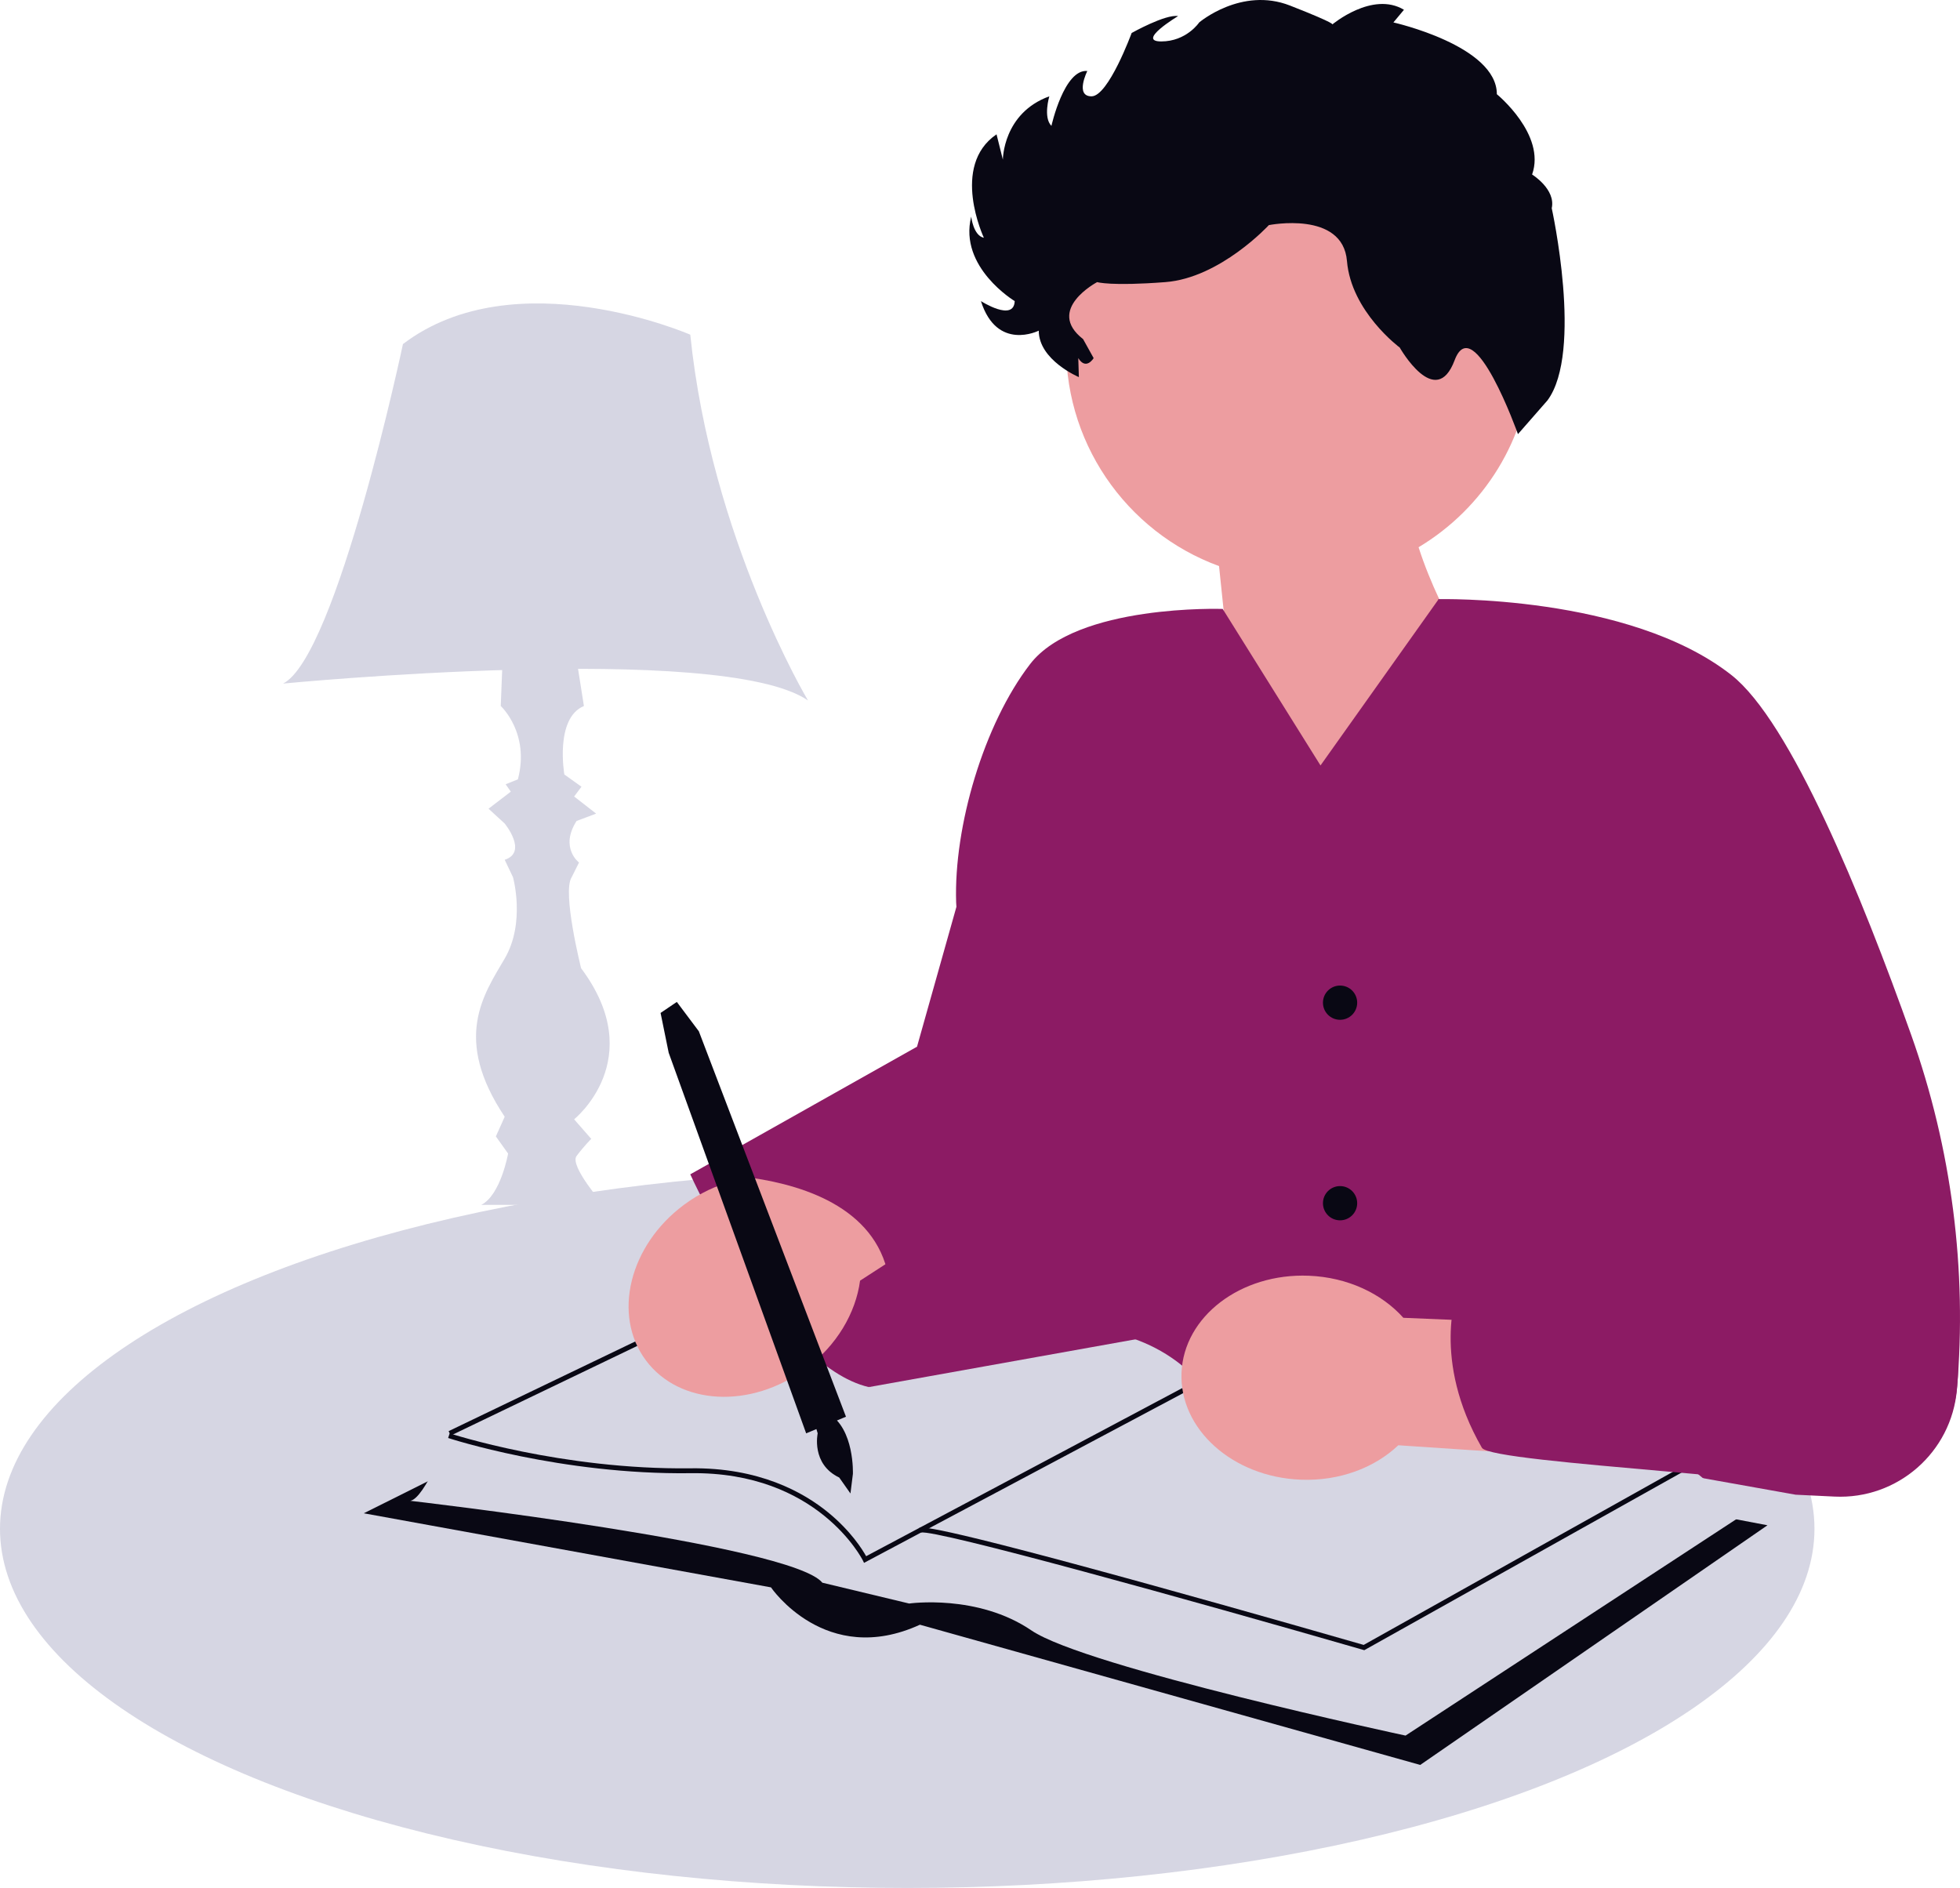 <svg xmlns="http://www.w3.org/2000/svg" width="801.512" height="772" viewBox="0 0 801.512 772" xmlns:xlink="http://www.w3.org/1999/xlink" role="img" artist="Katerina Limpitsouni" source="https://undraw.co/"><ellipse cx="371" cy="625.14" rx="371" ry="146.86" fill="#d6d6e3"/><path d="M626.423,146.418c2.448-52.561-38.176-97.155-90.737-99.604-52.561-2.448-97.156,38.176-99.604,90.737-1.986,42.627,24.361,80.01,62.427,93.925l12.734,122.446,97.432-73.79s-19.059-26.752-28.57-56.359c26.476-15.847,44.775-44.223,46.318-77.356Z" fill="#ed9da0"/><path d="M500,249s-59.788-2.079-78.755,22.557c-18.967,24.636-31.245,66.443-30.245,97.443s74.279,194.193,74.279,194.193l269,48,15.917.77c25.727,1.245,47.833-18.075,50.046-43.737v-0c4.234-49.119-2.152-98.561-18.676-145.011-20.194-56.766-49.269-128.126-73.565-147.216-42-33-120-31-120-31l.203.159-48.203,67.841-40-64Z" fill="#8c1b64"/><path d="M183.575,601.399l-34.803,17.391,166.507,30.295s22.325,32.929,60.912,15.269l204.588,57.34,142-98-407.5-77.5-131.704,55.205Z" fill="#090814"/><path d="M490.279,565.104s-23.461-30.411-70.481-18.911l-104.519-18.308-131.704,59.168s-9.796,25.64-15.796,26.64c0,0,156,17.964,168.5,33.482l35.5,8.518s28-4,50,11,153,43,153,43l138.95-90.904-23.338-19.33-200.111-34.355Z" fill="#d6d6e3"/><path d="M557.903,674.77l-.401-.115c-69.741-20.125-175.483-49.501-180.903-47.97l-.882-1.79c1.117-.604,3.736-2.014,93.564,22.781,41.964,11.584,83.842,23.636,88.374,24.941l132.247-74.03.977,1.746-132.976,74.437Z" fill="#090814"/><path d="M353.334,639.062l-.455-.931c-.178-.364-18.365-36.463-70.491-35.733-52.975.691-98.674-14.244-99.129-14.396l.629-1.898c.453.149,45.856,14.958,98.474,14.294,27.875-.371,46.05,9.644,56.375,18.109,9.309,7.632,14.017,15.244,15.456,17.832l135.616-72.118.939,1.766-137.414,73.075Z" fill="#090814"/><path d="M332.779,460.664l-50.5,19.529s35.279,78.193,73,87l36.967-53.265-59.467-53.265Z" fill="#8c1b64"/><path d="M320.63,481.775l112.37-82.775,14,63-95.292,61.672c-1.744,13.162-9.481,26.518-22.265,36.001-22.368,16.592-51.632,15.036-65.363-3.475-13.731-18.511-6.73-46.968,15.638-63.56,12.784-9.483,27.81-13.012,40.912-10.862Z" fill="#ed9da0"/><path d="M518.879,92.049s-19.855,21.582-42.3,23.308c-22.445,1.727-27.92,0-27.92,0,0,0-21.286,11.222-5.747,23.308l4.316,7.769s-3.076,5.18-6.286,0l.243,7.769s-16.402-6.906-16.402-18.992c0,0-17.076,8.633-23.645-12.086,0,0,13.47,8.633,13.81,0,0,0-22.968-13.812-17.789-34.531,0,0,.863,7.769,5.18,8.633,0,0-13.812-29.351,5.18-42.3l2.59,10.359s0-18.992,18.992-25.898c0,0-2.59,8.633.863,12.086,0,0,5.18-23.308,14.675-22.445,0,0-5.18,10.359,1.727,10.359,6.906,0,16.402-25.898,16.402-25.898,0,0,13.812-7.769,18.992-6.906,0,0-17.265,10.359-6.906,10.359s15.539-7.769,15.539-7.769c0,0,17.265-14.675,37.12-6.906,19.855,7.769,17.265,7.769,17.265,7.769,0,0,16.402-13.812,29.351-6.043l-4.316,5.18s42.3,9.496,42.3,29.351c0,0,20.2,16.461,14.416,32.834,0,0,9.755,6.013,8.028,13.783,0,0,12.949,58.702-1.727,78.557l-12.086,13.812s-18.129-50.933-25.898-30.214c-7.769,20.718-22.445-5.18-22.445-5.18,0,0-19.855-14.675-21.582-35.394s-31.941-14.675-31.941-14.675Z" fill="#090814"/><path d="M434,302l-19-16-40,142-92.721,52.193s114-6,73,87l112.721-20.193-10.721-84.807-23.279-160.193Z" fill="#8c1b64"/><polygon points="276.779 409.693 270.131 414.193 273.455 430.496 329.668 586.104 345.948 579.302 285.779 421.693 276.779 409.693" fill="#090814"/><path d="M338.648,577.914l-5.869,2.78,1.602,5.411s-2.777,12.558,8.811,18.074l4.588,6.516,1-8s.738-18.559-10.131-24.78Z" fill="#090814"/><path d="M573.883,538.856l189.427,7.947,3.69,57.197-195.193-13.02c-9.614,9.157-24.018,14.705-39.922,14.072-27.828-1.108-49.643-20.676-48.726-43.706.917-23.03,24.22-40.801,52.048-39.692,15.904.633,29.821,7.31,38.676,17.203Z" fill="#ed9da0"/><circle cx="548" cy="410" r="7" fill="#090814"/><circle cx="548" cy="492" r="7" fill="#090814"/><path d="M282.279,136.857s-71.5-31.163-117.5,3.837c0,0-27.015,127.648-49.007,138.824,0,0,179.252-17.388,214.63,6.894,0,0-39.622-66.391-48.122-149.555Z" fill="#d6d6e3"/><path d="M205.856,261.102l-1.077,27.591s12,11,7,30l-5,2,2.109,3.015-9.109,6.985,6.609,6.054s9.609,11.709,0,14.828l3.391,7.119s5.219,18.548-3.391,33.274c-8.609,14.726-21.391,32.632,0,64.679l-3.609,8.047,5,7s-3,17-11,21h50s-14-16-11-20,6-7,6-7l-7-8s30.711-24.542,2.855-61.771c0,0-7.855-31.229-3.855-37.229l3-6s-8-6-1-17l8-3-9-7,3-4-7-5s-4-23,8-28l-3-19-29.923-8.591Z" fill="#d6d6e3"/><path d="M748.779,611.664h-0c5.469-7.192-138.936-12.994-142.779-19.664-20.752-36.022-10-64-10-64l169-40-75.221-78.307,61.665,46.844c34.138,25.933,52.603,67.552,48.921,110.264v0c-2.278,26.421-25.104,46.272-51.585,44.862Z" fill="#8c1b64"/><rect x="179.715" y="566.78" width="84.623" height="2" transform="translate(-224 152.172) rotate(-25.664)" fill="#090814"/></svg>